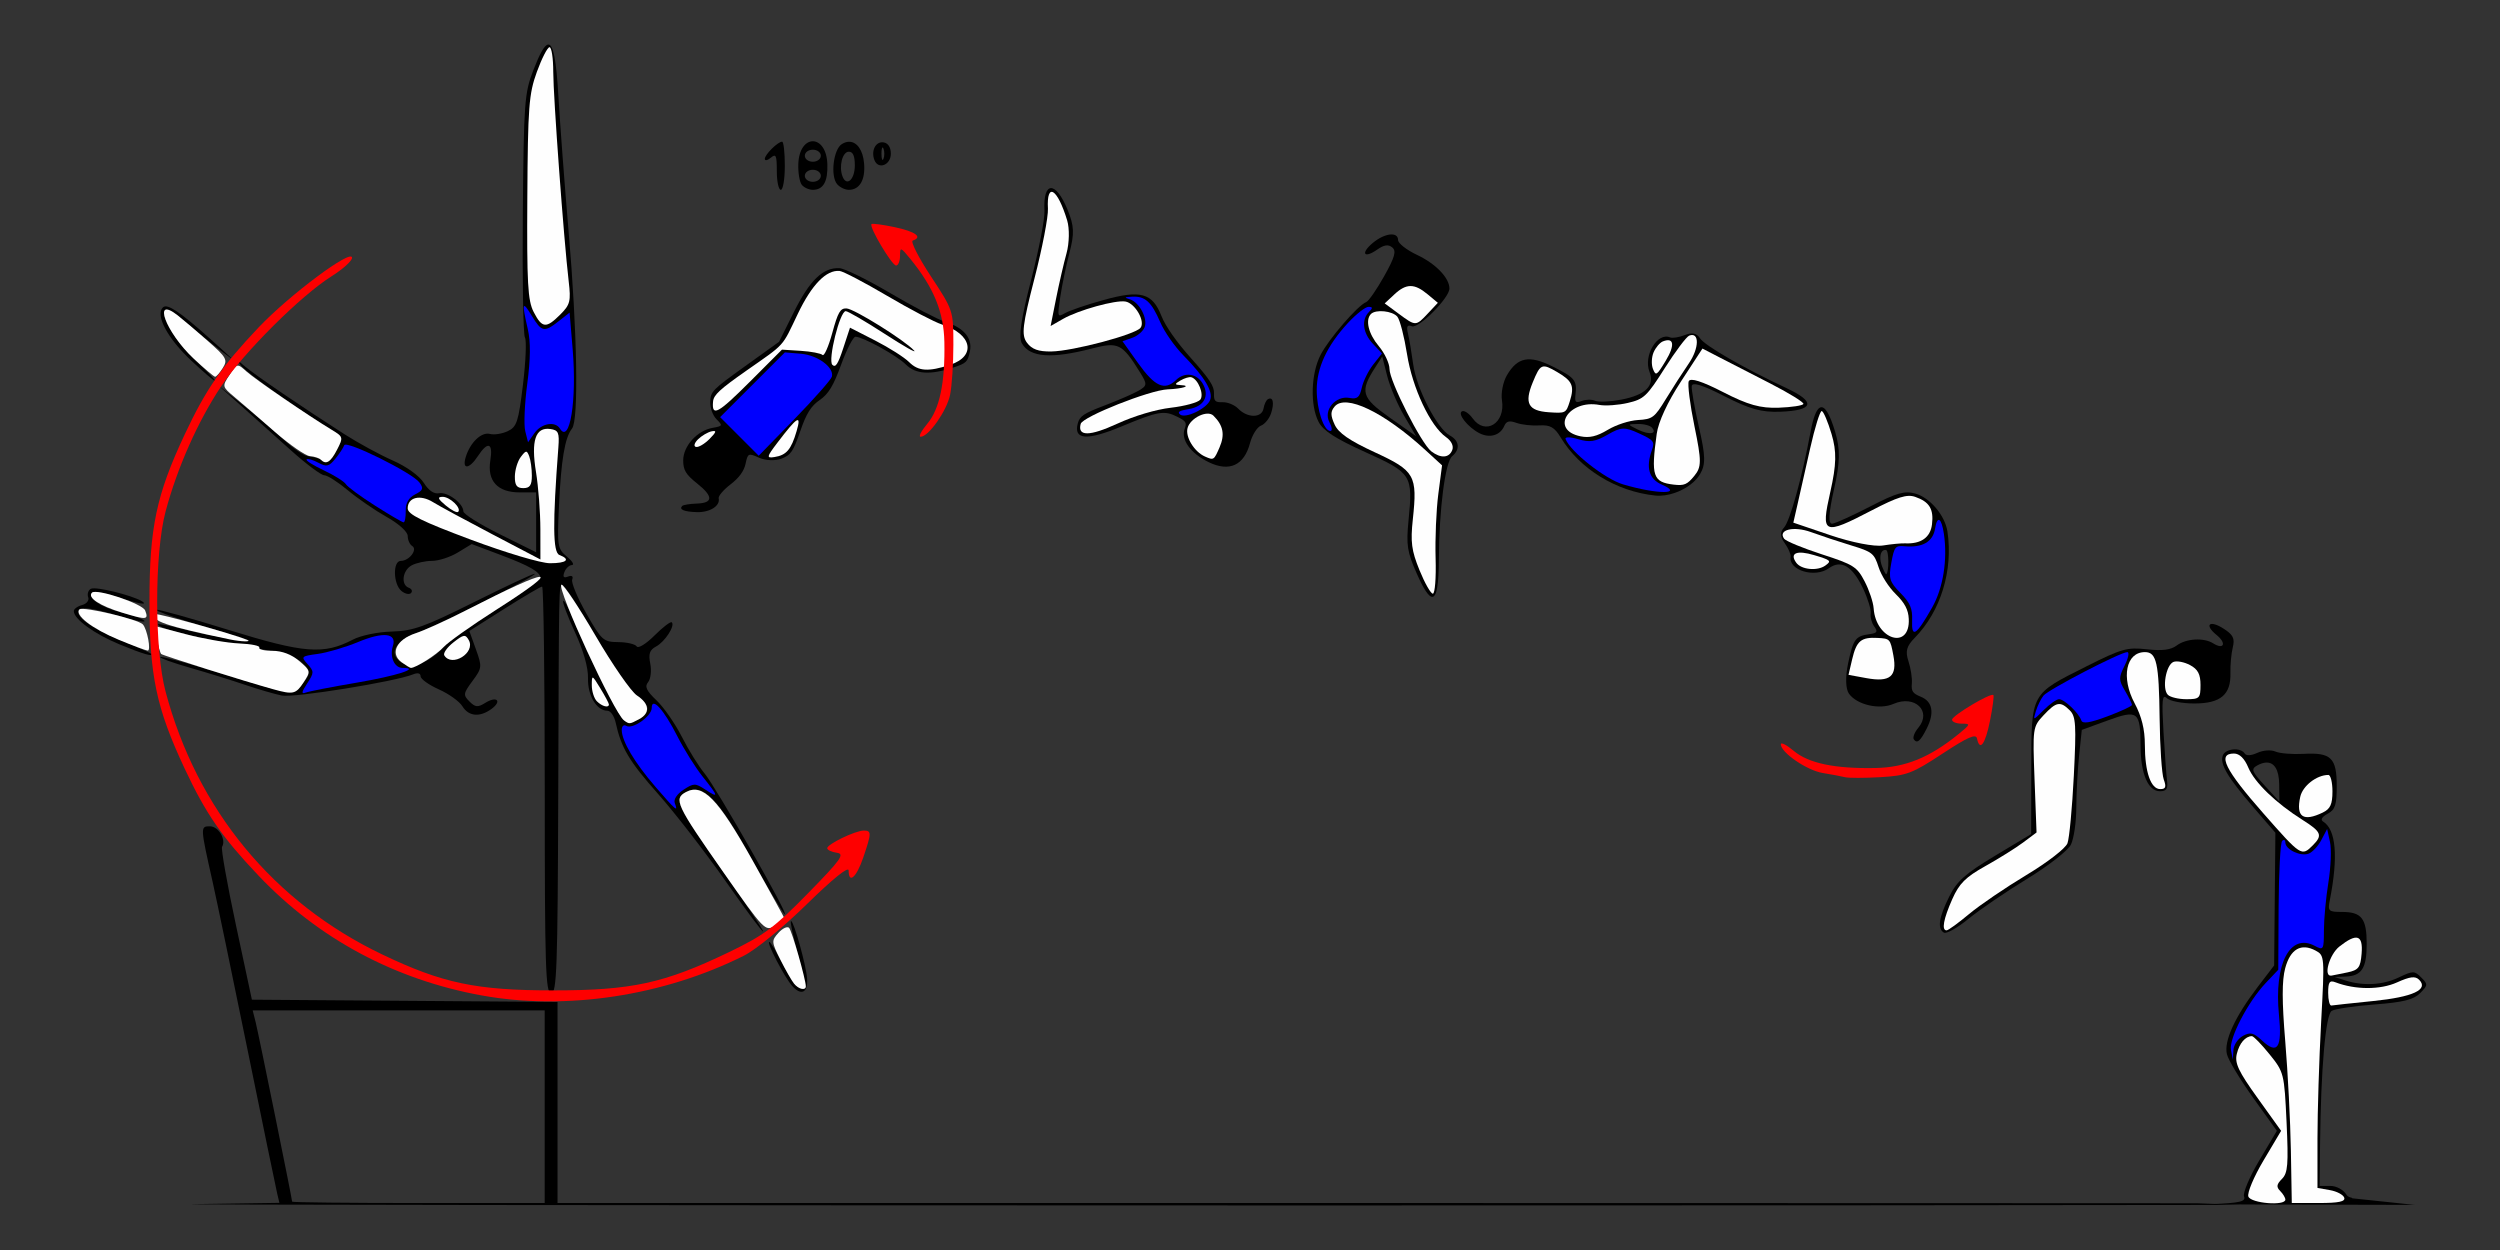 <?xml version="1.0" encoding="UTF-8" standalone="no"?>
<!-- Created with Inkscape (http://www.inkscape.org/) -->

<svg
   xmlns:dc="http://purl.org/dc/elements/1.1/"
   xmlns:cc="http://creativecommons.org/ns#"
   xmlns:rdf="http://www.w3.org/1999/02/22-rdf-syntax-ns#"
   xmlns:svg="http://www.w3.org/2000/svg"
   xmlns="http://www.w3.org/2000/svg"
   xmlns:sodipodi="http://sodipodi.sourceforge.net/DTD/sodipodi-0.dtd"
   xmlns:inkscape="http://www.inkscape.org/namespaces/inkscape"
   version="1.1"
   width="584"
   height="292"
   id="svg2"
   inkscape:version="0.91 r13725"
   sodipodi:docname="ub840703.svg">
  <rect width="100%" height="100%" fill="#333333" stroke="none"/>
  <sodipodi:namedview
     pagecolor="#d2e5d2"
     bordercolor="#666666"
     borderopacity="1"
     objecttolerance="10"
     gridtolerance="10"
     guidetolerance="10"
     inkscape:pageopacity="0"
     inkscape:pageshadow="2"
     inkscape:window-width="1508"
     inkscape:window-height="880"
     id="namedview11"
     showgrid="false"
     inkscape:zoom="1.4771751"
     inkscape:cx="274.49037"
     inkscape:cy="172.66655"
     inkscape:window-x="0"
     inkscape:window-y="0"
     inkscape:window-maximized="0"
     inkscape:current-layer="svg2" />
  <defs
     id="defs6" />
  <g
     id="g4433"
     transform="translate(-2.5999034e-6,-2.3971874e-6)">
    <path
       inkscape:connector-curvature="0"
       id="path9572"
       d="m 225.155,77.553 c -1.006,-0.981 -2.501,-1.797 -4.462,-2.418 -1.699,-0.538 -7.438,-3.542 -12.753,-6.676 -5.315,-3.134 -10.64,-5.749 -11.836,-5.812 -3.834,-0.199 -6.933,2.784 -10.662,10.264 l -3.454,6.929 -7.977,5.734 c -7.632,5.486 -7.982,5.843 -8.105,8.246 -0.071,1.382 0.585,3.226 1.458,4.099 1.508,1.508 1.463,1.608 -0.914,2.03 -3.594,0.639 -6.848,4.244 -6.853,7.593 -0.004,2.269 0.611,3.293 3.232,5.381 3.846,3.065 3.807,4.586 -0.124,4.715 -1.582,0.052 -3.083,0.298 -3.333,0.548 -0.831,0.831 0.419,1.36 3.424,1.449 3.027,0.09 5.497,-1.474 5.086,-3.222 -0.125,-0.533 1.118,-1.997 2.762,-3.254 2.001,-1.529 3.167,-3.133 3.527,-4.848 0.513,-2.446 0.658,-2.509 3.164,-1.38 1.444,0.651 3.772,0.752 5.175,0.225 2.211,-0.83 2.8,-1.682 4.425,-6.416 1.419,-4.133 2.524,-5.906 4.544,-7.289 2.054,-1.407 3.213,-3.325 5.037,-8.338 1.303,-3.581 2.807,-6.489 3.344,-6.459 1.861,0.102 9.665,4.414 11.734,6.483 2.288,2.288 5.68,2.507 11.098,0.721 3.042,-1.003 3.363,-1.314 3.874,-3.75 0.369,-1.758 -0.117,-3.294 -1.41,-4.556 z"
       style="fill:#000000" />
    <path
       style="fill:#fefefe"
       d="m 163.051,102.633 c 0.848,-0.836 2.277,-1.68 3.176,-1.874 1.244,-0.269 1.132,0.154 -0.47,1.772 -1.158,1.168 -2.587,2.012 -3.176,1.874 -0.597,-0.14 -0.389,-0.924 0.47,-1.772 z"
       id="path8401"
       inkscape:connector-curvature="0" />
    <path
       style="fill:#fefefe"
       d="m 166.572,93.771 c 0.143,-1.508 1.593,-2.848 7.752,-7.163 9.285,-6.504 8.242,-5.352 12.053,-13.317 3.26,-6.813 6.647,-10.286 9.75,-9.998 0.814,0.075 5.83,2.7 11.146,5.832 5.316,3.132 11.057,6.135 12.756,6.673 7.06,2.237 8.115,7.386 1.93,9.42 -5.095,1.676 -7.441,1.52 -9.598,-0.637 -1.099,-1.099 -4.654,-3.357 -7.9,-5.018 l -5.902,-3.019 -1.583,4.815 c -1.228,3.735 -1.797,4.601 -2.537,3.862 -1.095,-1.095 1.749,-12.524 3.12,-12.537 0.499,-0.005 4.581,2.371 9.07,5.28 4.49,2.909 7.6,4.676 6.911,3.928 -2.232,-2.424 -14.005,-9.762 -15.794,-9.844 -1.458,-0.066 -1.994,0.858 -3.33,5.74 -0.876,3.2 -1.901,5.51 -2.278,5.133 -0.377,-0.377 -2.663,-0.812 -5.08,-0.965 l -4.393,-0.279 -7.555,7.555 c -7.439,7.439 -8.886,8.208 -8.539,4.54 z"
       id="path8395"
       inkscape:connector-curvature="0" />
    <path
       style="fill:#fefefe"
       d="m 181.544,103.491 c 4.733,-6.231 5.738,-6.843 4.539,-2.763 -1.264,4.303 -2.376,5.601 -5.172,6.039 -1.899,0.298 -1.837,-0.025 0.633,-3.276 z"
       id="path8393"
       inkscape:connector-curvature="0" />
    <path
       style="fill:#0000fe"
       d="m 175.782,89.882 7.565,-7.565 3.749,0.317 c 3.901,0.33 7.757,3.169 7.243,5.332 -0.161,0.676 -4.074,5.115 -8.697,9.864 l -8.405,8.635 -4.51,-4.51 -4.51,-4.51 7.565,-7.565 z"
       id="path8617"
       inkscape:connector-curvature="0" />
    <path
       inkscape:connector-curvature="0"
       id="path8949"
       d="m 431,181.556 c -0.825,-0.209 -3.174,-0.653 -5.221,-0.986 -3.686,-0.601 -9.779,-4.778 -9.779,-6.705 0,-0.55 1.352,0.138 3.005,1.528 3.466,2.916 9.622,4.206 19.151,4.012 6.967,-0.142 12.648,-2.465 19.345,-7.913 2.839,-2.31 2.879,-2.441 0.75,-2.445 -1.238,-0.003 -2.25,-0.416 -2.25,-0.919 0,-0.961 9.051,-6.368 9.652,-5.767 0.191,0.191 -0.164,2.898 -0.79,6.015 -1.107,5.514 -2.383,7.247 -3.039,4.129 -0.246,-1.171 -2.171,-0.323 -8.075,3.558 -7.044,4.631 -8.367,5.131 -14.5,5.484 -3.712,0.214 -7.424,0.217 -8.249,0.008 z"
       style="fill:#fe0000" />
    <path
       inkscape:connector-curvature="0"
       id="path9341"
       d="m 521.99,175.048 c 0.169,-0.004 0.337,0.002 0.502,0.018 0.791,0.074 1.505,0.373 1.846,0.924 0.374,0.606 1.486,0.555 2.996,-0.133 1.352,-0.616 3.191,-0.743 4.213,-0.293 0.998,0.44 3.967,0.681 6.598,0.537 6.397,-0.351 7.717,0.934 7.717,7.514 0,4.432 -0.364,5.537 -2.135,6.484 -1.301,0.696 -1.716,1.401 -1.062,1.805 3.043,1.881 3.585,8.191 1.58,18.373 -0.505,2.564 -0.313,2.75 2.838,2.75 4.608,0 5.779,1.521 5.779,7.5 0,5.667 -1.162,7.452 -4.949,7.6 l -2.551,0.1 2.5,0.801 c 4.187,1.341 8.75,1.086 12.486,-0.695 3.341,-1.593 3.655,-1.593 5.252,0.004 1.598,1.598 1.581,1.815 -0.273,3.67 -1.522,1.522 -3.945,2.124 -10.637,2.639 -4.767,0.366 -9.266,1.035 -9.998,1.486 -1.428,0.881 -2.533,13.507 -2.725,31.146 l -0.105,9.75 2.492,0 c 1.409,0 3.034,0.869 3.74,2 0.193,0.309 0.384,0.57 1.334,0.791 0.009,0.033 0.022,0.066 0.07,0.104 l 14.598,1.541 c -28.879,-0.051 -49.226,-0.11 -47.531,-0.18 6.714,-0.275 8.101,-0.602 7.641,-1.803 -0.31,-0.807 1.288,-4.583 3.551,-8.393 l 4.115,-6.926 -5.516,-7.688 c -3.034,-4.228 -5.799,-8.815 -6.145,-10.191 -0.762,-3.037 1.85,-8.752 7.205,-15.756 l 3.822,-5 0.146,-15.5 0.145,-15.5 -5.18,-6 c -6.023,-6.977 -7.855,-10.098 -7.096,-12.078 0.337,-0.878 1.554,-1.373 2.736,-1.4 z m 7.387,3.086 c -0.628,0.026 -1.342,0.256 -2.131,0.697 -1.45,0.811 -1.229,1.395 1.781,4.68 l 3.439,3.754 -0.053,-4.129 c -0.043,-3.332 -1.153,-5.081 -3.037,-5.002 z"
       style="fill:#000000" />
    <path
       style="fill:#fefefe"
       d="m 547.612,279.776 c -0.229,-0.688 -1.729,-1.48 -3.333,-1.762 l -2.917,-0.512 0,-11.488 c 0,-6.319 0.383,-18.536 0.851,-27.149 0.837,-15.401 0.816,-15.68 -1.288,-16.805 -3.393,-1.816 -5.896,-0.369 -7.1,4.104 -0.777,2.886 -0.773,7.724 0.017,17.19 0.604,7.245 1.193,18.685 1.309,25.421 l 0.211,12.248 6.333,0.002 c 4.622,10e-4 6.221,-0.336 5.918,-1.248 z"
       id="path8537"
       inkscape:connector-curvature="0" />
    <path
       style="fill:#fefefe"
       d="m 533.861,280.226 c 0,-0.44 -0.543,-1.343 -1.207,-2.007 -0.943,-0.943 -0.853,-1.562 0.412,-2.826 1.374,-1.374 1.536,-3.377 1.075,-13.243 -0.534,-11.409 -0.607,-11.703 -3.979,-15.874 -1.889,-2.337 -3.742,-4.243 -4.118,-4.235 -1.546,0.035 -2.913,1.639 -3.524,4.137 -0.529,2.165 0.362,4.061 4.851,10.317 l 5.499,7.665 -4.114,6.926 c -2.269,3.82 -3.855,7.601 -3.536,8.433 0.608,1.584 8.641,2.241 8.641,0.707 z"
       id="path8535"
       inkscape:connector-curvature="0" />
    <path
       style="fill:#fefefe"
       d="m 554.361,233.842 c 9.329,-0.948 13.046,-2.67 10.74,-4.976 -0.899,-0.899 -2.114,-0.75 -5.18,0.632 -3.888,1.753 -9.736,1.74 -14.356,-0.033 -1.381,-0.53 -1.705,-0.064 -1.705,2.453 0,1.709 0.338,3.046 0.75,2.972 0.412,-0.074 4.8,-0.546 9.75,-1.049 z"
       id="path8533"
       inkscape:connector-curvature="0" />
    <path
       style="fill:#fefefe"
       d="m 548.361,227.153 c 2.606,-0.553 3.041,-1.128 3.31,-4.382 0.364,-4.394 -1.111,-4.87 -5.176,-1.673 -2.383,1.874 -3.834,7.117 -1.885,6.809 0.412,-0.065 2.1,-0.405 3.75,-0.754 z"
       id="path8529"
       inkscape:connector-curvature="0" />
    <path
       style="fill:#fefefe"
       d="m 540.289,197.455 c 2.315,-2.315 1.983,-3.143 -2.356,-5.883 -6.301,-3.978 -11.267,-8.766 -12.735,-12.28 -0.892,-2.134 -2.053,-3.266 -3.351,-3.266 -3.971,0 -2.123,3.753 6.895,14 8.827,10.031 8.899,10.076 11.547,7.429 z"
       id="path8523"
       inkscape:connector-curvature="0" />
    <path
       style="fill:#fefefe"
       d="m 542.611,189.806 c 1.755,-0.847 2.25,-1.931 2.25,-4.932 0,-2.116 -0.429,-3.847 -0.953,-3.847 -2.728,0 -6.01,2.554 -6.572,5.114 -1.032,4.699 0.674,5.884 5.275,3.666 z"
       id="path8521"
       inkscape:connector-curvature="0" />
    <path
       style="fill:#0000fe"
       d="m 521.725,245.311 c 0.075,-1.218 1.079,-2.719 2.231,-3.336 1.727,-0.924 2.503,-0.737 4.426,1.07 3.649,3.428 4.761,1.764 3.985,-5.963 -1.198,-11.925 2.587,-19.217 8.368,-16.123 2.031,1.087 2.127,0.922 2.134,-3.647 0.004,-2.632 0.475,-7.666 1.046,-11.187 0.571,-3.521 0.738,-7.77 0.371,-9.442 l -0.668,-3.04 -1.348,2.573 c -0.742,1.415 -2.069,2.85 -2.951,3.188 -1.892,0.726 -5.458,-0.96 -5.458,-2.58 0,-0.622 -0.338,-0.794 -0.75,-0.381 -0.412,0.412 -0.785,7.35 -0.828,15.417 l -0.078,14.667 -2.929,3.096 c -4.176,4.414 -8.631,13.009 -8.119,15.665 l 0.432,2.239 0.136,-2.215 z"
       id="path8651"
       inkscape:connector-curvature="0" />
    <path
       id="path9296"
       d="m 521.771,149.9 c -5.1e-4,0.393 -0.072,0.836 -0.199,1.354 -0.349,1.419 -0.593,4.1 -0.543,5.957 0.136,5.073 -2.296,7.123 -8.445,7.123 -2.83,0 -5.725,-0.562 -6.434,-1.25 -1.05,-1.018 -1.192,0.417 -0.766,7.75 0.288,4.95 0.664,10.125 0.838,11.5 0.243,1.928 -0.135,2.5 -1.654,2.5 -2.758,0 -4.494,-4.025 -4.529,-10.5 -0.045,-8.187 -0.6,-8.618 -7.738,-6.016 l -5.994,2.186 -0.635,6.062 c -0.348,3.334 -0.64,8.807 -0.648,12.164 -0.008,3.357 -0.582,7.229 -1.275,8.604 -0.696,1.381 -5.294,4.962 -10.273,8 -4.958,3.025 -11.114,7.226 -13.682,9.336 -2.567,2.109 -5.137,3.546 -5.711,3.191 -1.559,-0.964 -1.175,-3.526 1.266,-8.434 1.795,-3.609 3.722,-5.326 10.66,-9.5 l 8.469,-5.094 0.031,-15.141 c 0.038,-18.034 -0.303,-17.404 12.986,-24.084 8.09,-4.067 9.444,-4.448 14,-3.934 3.591,0.405 5.604,0.15 6.986,-0.887 2.187,-1.64 6.33,-1.886 8.512,-0.506 2.518,1.593 3.195,-0.009 0.818,-1.936 -3.048,-2.471 -1.642,-3.631 1.727,-1.424 1.608,1.054 2.236,1.797 2.234,2.977 z"
       style="fill:#000000"
       inkscape:connector-curvature="0" />
    <path
       style="fill:#fefefe"
       d="m 454.724,217.334 c 0.377,0 2.74,-1.715 5.25,-3.812 2.51,-2.096 8.531,-6.194 13.38,-9.107 4.933,-2.963 9.165,-6.239 9.61,-7.438 0.437,-1.179 1.104,-8.277 1.483,-15.773 0.598,-11.835 0.476,-13.843 -0.931,-15.25 -2.226,-2.226 -3.169,-2.052 -6.14,1.13 -2.53,2.71 -2.561,2.93 -2.103,15.064 l 0.464,12.314 -3.099,2.321 c -1.704,1.277 -5.684,3.764 -8.843,5.528 -4.635,2.587 -6.131,4.082 -7.75,7.741 -2.056,4.649 -2.534,7.281 -1.32,7.281 z"
       id="path8527"
       inkscape:connector-curvature="0" />
    <path
       style="fill:#fefefe"
       d="m 498.653,164.295 c 1.64,3.068 2.386,6.094 2.386,9.685 0,6.35 1.389,10.353 3.592,10.353 1.279,0 1.46,-0.497 0.82,-2.25 -0.452,-1.238 -0.886,-7.65 -0.964,-14.25 -0.154,-12.989 -0.71,-15.5 -3.432,-15.5 -4.434,0 -5.625,5.933 -2.401,11.962 z"
       id="path8519"
       inkscape:connector-curvature="0" />
    <path
       style="fill:#fefefe"
       d="m 506.415,162.31 c 0.563,0.563 2.508,1.023 4.323,1.023 3.073,0 3.3,-0.229 3.3,-3.331 0,-2.505 -0.603,-3.654 -2.433,-4.633 -1.338,-0.716 -3.082,-1.053 -3.875,-0.748 -1.767,0.678 -2.726,6.279 -1.316,7.689 z"
       id="path8515"
       inkscape:connector-curvature="0" />
    <path
       style="fill:#0000fe"
       d="m 477.415,165.866 c 1.393,-1.393 3.003,-2.532 3.578,-2.532 1.231,0 4.622,3.229 5.194,4.946 0.287,0.862 1.996,0.598 6.125,-0.947 3.15,-1.178 5.726,-2.378 5.726,-2.666 0,-0.288 -0.737,-1.772 -1.638,-3.297 -1.494,-2.529 -1.501,-3.049 -0.077,-5.904 0.859,-1.722 1.137,-3.131 0.618,-3.131 -1.598,0 -18.446,8.741 -19.585,10.162 -0.59,0.736 -1.388,2.365 -1.773,3.62 -0.691,2.252 -0.667,2.249 1.832,-0.25 z"
       id="path8649"
       inkscape:connector-curvature="0" />
    <path
       id="path9304"
       d="m 425.143,95.208 c 1.056,-0.521 2.253,1.347 3.529,5.606 1.244,4.153 1.189,7.108 -0.253,13.518 -1.274,5.664 -1.391,8.139 -0.377,7.995 0.808,-0.115 4.816,-1.937 8.907,-4.051 6.116,-3.16 7.983,-3.688 10.508,-2.971 3.408,0.968 6.901,5.115 7.465,8.86 1.369,9.095 -1.578,18.665 -7.654,24.846 -1.91,1.943 -2.22,3.111 -1.449,5.462 0.539,1.645 0.894,3.973 0.788,5.174 -0.161,1.822 0.187,2.337 2.102,3.113 2.74,1.11 3.225,3.76 1.36,7.446 -1.482,2.931 -2.234,3.566 -2.991,2.522 -0.317,-0.437 0.148,-1.657 1.032,-2.712 3.242,-3.87 -0.799,-7.768 -5.794,-5.588 -3.278,1.43 -8.499,0.239 -10.392,-2.371 -0.796,-1.097 -0.878,-3.918 -0.205,-7.098 1.206,-5.7 1.699,-6.371 5.011,-6.826 1.782,-0.244 1.978,-0.566 1.095,-1.784 -0.593,-0.817 -0.966,-2.185 -0.83,-3.039 0.136,-0.855 -0.671,-3.489 -1.793,-5.854 -2.47,-5.208 -5.112,-6.787 -7.931,-4.743 -3.278,2.378 -9.481,0.547 -8.984,-2.652 0.09,-0.579 -0.534,-2.013 -1.386,-3.188 -1.082,-1.491 -1.13,-2.587 -0.161,-3.628 1.388,-1.49 4.199,-11.637 6.23,-22.484 0.618,-3.297 1.353,-5.149 2.174,-5.554 z m 14.635,33.491 c -0.635,0.557 -0.736,2.045 -0.111,3.649 0.416,1.068 0.849,1.874 0.961,1.793 0.677,-0.491 0.638,-5.55 -0.044,-5.658 -0.323,-0.051 -0.595,0.03 -0.806,0.216 z"
       style="fill:#000000"
       inkscape:connector-curvature="0" />
    <path
       style="fill:#fefefe"
       d="m 442.297,153.139 c -0.728,-3.9 -0.788,-3.967 -3.686,-4.121 -3.878,-0.206 -4.934,0.685 -5.953,5.018 l -0.848,3.609 4.184,0.766 c 5.541,1.014 7.215,-0.386 6.303,-5.272 z"
       id="path8507"
       inkscape:connector-curvature="0" />
    <path
       style="fill:#fefefe"
       d="m 445.888,144.575 c -0.102,-2.142 -0.933,-3.724 -3.045,-5.796 -1.65,-1.619 -3.381,-4.342 -4.007,-6.304 -1.021,-3.2 -1.488,-3.572 -6.336,-5.045 -2.878,-0.875 -7.124,-2.281 -9.435,-3.125 -4.063,-1.484 -7.823,-0.565 -6.296,1.539 0.411,0.566 4.375,2.204 8.809,3.641 7.421,2.404 8.216,2.906 9.994,6.313 1.062,2.036 2.013,4.874 2.113,6.306 0.516,7.386 8.553,9.808 8.203,2.472 z"
       id="path8499"
       inkscape:connector-curvature="0" />
    <path
       style="fill:#fefefe"
       d="m 451.313,122.504 c 0.44,-3.58 -0.606,-5.293 -3.936,-6.441 -1.909,-0.658 -4.119,0.03 -10.114,3.15 -11.362,5.914 -11.951,5.655 -9.709,-4.285 1.45,-6.427 1.516,-9.433 0.298,-13.528 -0.861,-2.896 -1.892,-5.317 -2.292,-5.38 -0.399,-0.064 -1.619,3.867 -2.712,8.735 -1.092,4.868 -2.423,10.76 -2.956,13.093 l -0.97,4.243 8.702,2.953 c 4.983,1.691 10.217,2.708 12.246,2.38 1.95,-0.315 4.271,-0.539 5.159,-0.497 3.718,0.176 5.907,-1.365 6.283,-4.424 z"
       id="path8485"
       inkscape:connector-curvature="0" />
    <path
       style="fill:#fefefe"
       d="m 423.803,129.682 c -4.083,-1.225 -5.834,-0.482 -4.194,1.78 1.179,1.625 4.951,1.983 6.796,0.645 1.491,-1.082 1.311,-1.25 -2.602,-2.424 z"
       id="path8473"
       inkscape:connector-curvature="0" />
    <path
       style="fill:#0000fe"
       d="m 451.348,141.915 c 2.564,-4.518 3.629,-11.154 2.753,-17.157 -0.557,-3.814 -1.563,-4.448 -2.064,-1.301 -0.495,3.113 -2.949,4.536 -7.144,4.145 -2.146,-0.2 -2.404,0.124 -3.085,3.885 -0.659,3.641 -0.419,4.434 2.127,7.026 2.291,2.332 2.843,3.624 2.735,6.398 -0.167,4.287 0.949,3.572 4.678,-2.997 z"
       id="path8641"
       inkscape:connector-curvature="0" />
    <path
       id="path9302"
       d="m 392.111,114.798 c -0.306,0.131 -0.616,0.25 -0.93,0.357 -1.505,0.517 -3.077,0.755 -4.489,0.609 -9.149,-0.947 -17.678,-6.191 -22.146,-13.618 -1.405,-2.335 -2.458,-2.927 -4.927,-2.768 -1.727,0.111 -4.138,-0.152 -5.357,-0.586 -1.699,-0.605 -2.371,-0.433 -2.879,0.737 -0.954,2.193 -3.403,2.897 -5.797,1.665 -2.747,-1.413 -5.274,-4.64 -4.02,-5.134 0.536,-0.211 1.63,0.533 2.431,1.652 2.938,4.106 7.721,1.167 6.859,-4.214 -0.267,-1.666 0.253,-4.292 1.157,-5.837 2.478,-4.238 5.208,-4.765 10.659,-2.058 5.218,2.591 5.745,3.237 5.357,6.558 -0.209,1.786 0.054,2.057 1.454,1.506 0.939,-0.37 2.356,-0.389 3.15,-0.044 0.794,0.345 3.546,0.222 6.116,-0.273 5.66,-1.091 7.849,-3.255 6.574,-6.495 -1.484,-3.768 1.839,-9.317 4.812,-8.037 0.538,0.232 2.083,-0.014 3.433,-0.546 1.714,-0.675 2.787,-0.448 3.553,0.75 1.096,1.716 10.219,6.973 20.215,11.65 6.945,3.25 6.422,5.205 -1.475,5.509 -4.332,0.167 -7.18,-0.625 -13.026,-3.622 -5.166,-2.649 -7.533,-3.381 -7.647,-2.363 -0.091,0.811 0.672,5.147 1.697,9.636 1.532,6.711 1.576,8.652 0.251,10.917 -0.978,1.672 -2.883,3.132 -5.024,4.048 z m -6.233,-13.654 c 0.09,-0.022 0.168,-0.054 0.232,-0.093 0.306,-0.189 0.29,-0.57 -0.178,-1.13 -0.43,-0.513 -1.925,-0.909 -3.325,-0.88 -2.503,0.052 -2.504,0.073 -0.082,1.273 1.466,0.726 2.721,0.988 3.354,0.831 z"
       style="fill:#000000"
       inkscape:connector-curvature="0" />
    <path
       style="fill:#fefefe"
       d="m 358.031,89.367 c -1.988,4.853 -1.036,6.609 3.759,6.936 3.958,0.269 4.038,0.228 4.911,-2.54 1.134,-3.595 0.637,-4.757 -2.925,-6.84 -3.611,-2.112 -3.934,-1.974 -5.744,2.444 z"
       id="path8487"
       inkscape:connector-curvature="0" />
    <path
       style="fill:#fefefe"
       d="m 386.287,82.29 c -0.488,1.121 -0.56,2.867 -0.161,3.88 0.675,1.714 0.883,1.581 2.997,-1.914 2.206,-3.647 1.924,-5.529 -0.675,-4.505 -0.701,0.276 -1.673,1.419 -2.161,2.54 z"
       id="path8483"
       inkscape:connector-curvature="0" />
    <path
       style="fill:#fefefe"
       d="m 388.872,86.024 c -4.182,6.586 -4.866,7.23 -8.61,8.099 -2.237,0.52 -5.222,0.731 -6.634,0.47 -7.281,-1.345 -11.633,5.831 -4.443,7.326 2.1,0.436 3.839,0.027 6.373,-1.5 1.979,-1.193 5.049,-2.189 7.106,-2.305 3.354,-0.189 3.831,-0.549 6.468,-4.874 1.566,-2.569 3.989,-6.328 5.383,-8.355 2.452,-3.564 2.502,-7.433 0.083,-6.481 -0.651,0.256 -3.227,3.685 -5.726,7.62 z"
       id="path8481"
       inkscape:connector-curvature="0" />
    <path
       style="fill:#fefefe"
       d="m 392.664,89.128 c -3.124,4.786 -5.264,9.403 -5.651,12.195 -1.374,9.907 -0.901,11.316 3.991,11.888 2.423,0.283 3.133,-0.02 4.782,-2.039 1.714,-2.097 1.718,-3.437 0.04,-11.597 -1.043,-5.074 -1.644,-9.807 -1.335,-10.518 0.374,-0.859 3.071,-0.004 8.039,2.547 5.803,2.98 8.705,3.794 12.966,3.638 3.019,-0.111 5.621,-0.504 5.782,-0.875 0.161,-0.371 -3.34,-2.534 -7.78,-4.808 -4.44,-2.274 -9.813,-5.034 -11.94,-6.134 l -3.866,-2 -5.028,7.702 z"
       id="path8475"
       inkscape:connector-curvature="0" />
    <path
       style="fill:#0000fe"
       d="m 365.713,102.565 c 1.18,2.998 9.201,9.322 13.417,10.58 7.972,2.378 14.429,2.382 8.966,0.005 -2.891,-1.257 -3.656,-3.989 -2.228,-7.953 0.73,-2.028 0.48,-2.359 -2.991,-3.958 -3.36,-1.548 -4.189,-1.514 -7.335,0.304 -2.83,1.635 -4.219,1.847 -6.879,1.05 -1.833,-0.55 -3.16,-0.562 -2.95,-0.028 z"
       id="path8639"
       inkscape:connector-curvature="0" />
    <path
       id="path9312"
       d="m 334.552,139.428 c -0.826,-0.027 -2.001,-1.843 -3.58,-5.408 -2.262,-5.108 -2.505,-6.668 -1.936,-12.469 1.038,-10.585 0.753,-11.035 -10.094,-15.936 -7.009,-3.167 -9.857,-5.008 -10.918,-7.059 -2.011,-3.889 -1.791,-11.263 0.469,-15.664 1.914,-3.727 8.693,-11.576 10.637,-12.314 0.573,-0.218 2.467,-2.945 4.209,-6.059 2.506,-4.478 2.901,-5.882 1.891,-6.721 -0.92,-0.763 -1.905,-0.62 -3.523,0.514 -3.109,2.178 -3.947,0.873 -1.01,-1.572 2.784,-2.318 5.893,-2.671 5.893,-0.668 0,0.764 1.988,2.324 4.42,3.467 4.367,2.053 7.58,5.384 7.58,7.861 0,2.189 -7.193,9.421 -8.77,8.816 -1.088,-0.418 -1.318,0.01 -0.914,1.703 0.297,1.244 0.849,4.512 1.227,7.262 0.771,5.608 5.602,14.972 8.533,16.541 2.248,1.203 2.487,3.246 0.566,4.84 -1.624,1.348 -3.055,12.424 -3.105,24.027 -0.026,5.952 -0.512,8.873 -1.574,8.838 z m -3.75,-37.527 -2.807,-4.789 c -1.544,-2.634 -3.322,-6.822 -3.953,-9.307 l -1.148,-4.518 -1.584,2.447 c -3.715,5.737 -3.321,7.129 3.336,11.824 l 6.156,4.342 z"
       style="fill:#000000"
       inkscape:connector-curvature="0" />
    <path
       style="fill:#fefefe"
       d="m 325.716,68.779 -2.251,2.097 3.257,2.403 c 4.011,2.96 3.996,2.96 6.841,-0.068 l 2.321,-2.471 -2.397,-1.996 c -3.086,-2.57 -4.984,-2.562 -7.771,0.035 z"
       id="path8467"
       inkscape:connector-curvature="0" />
    <path
       style="fill:#fefefe"
       d="m 320.256,73.349 c -1.379,1.379 -0.582,4.645 1.833,7.516 1.375,1.634 2.5,4.04 2.5,5.347 0,2.807 7.419,17.418 9.759,19.221 2.205,1.698 4.18,1.572 4.904,-0.314 0.363,-0.946 -0.215,-2.135 -1.463,-3.009 -3.666,-2.568 -7.857,-11.486 -9.106,-19.376 -0.648,-4.097 -1.665,-8.034 -2.259,-8.75 -1.136,-1.369 -5.033,-1.77 -6.169,-0.635 z"
       id="path8463"
       inkscape:connector-curvature="0" />
    <path
       style="fill:#fefefe"
       d="m 311.754,94.984 c -0.965,1.163 -0.962,2.048 0.014,4.191 0.901,1.978 3.454,3.74 9.389,6.482 9.385,4.336 9.981,5.39 8.878,15.694 -0.565,5.278 -0.307,7.245 1.555,11.831 1.228,3.025 2.635,5.501 3.126,5.501 0.491,0 0.78,-3.712 0.643,-8.25 -0.138,-4.537 0.145,-11.283 0.628,-14.99 l 0.878,-6.74 -3.887,-3.561 C 323.242,96.225 314.283,91.937 311.754,94.984 Z"
       id="path8457"
       inkscape:connector-curvature="0" />
    <path
       style="fill:#0000fe"
       d="m 314.89,75.432 c -4.898,5.296 -7.301,10.45 -7.301,15.663 0,4.629 1.653,9.587 3.196,9.587 0.481,0 0.373,-0.937 -0.24,-2.083 -1.478,-2.762 1.452,-6.263 4.72,-5.639 1.783,0.341 2.355,-0.137 2.847,-2.379 0.339,-1.543 1.539,-3.978 2.666,-5.411 l 2.05,-2.606 -2.119,-2.256 c -2.359,-2.511 -2.742,-5.604 -0.919,-7.427 0.933,-0.933 0.908,-1.2 -0.115,-1.2 -0.723,0 -2.876,1.688 -4.784,3.75 z"
       id="path8633"
       inkscape:connector-curvature="0" />
    <path
       id="path9314"
       d="m 128.032,10.409 c -0.845,0.105 -1.946,2.116 -3.416,5.912 -2.107,5.441 -2.259,7.493 -2.486,33.561 -0.133,15.271 0.088,28.298 0.492,28.951 0.404,0.653 0.199,5.594 -0.453,10.979 -1.059,8.739 -1.439,9.909 -3.557,10.908 -1.304,0.616 -3.176,0.908 -4.16,0.65 -1.995,-0.522 -4.617,1.982 -5.66,5.406 -0.918,3.014 0.819,2.862 2.857,-0.25 2.319,-3.539 3.563,-3.098 2.895,1.023 -0.778,4.796 1.679,7.477 6.852,7.477 l 3.846,0 0,6.992 0,6.994 -8.5,-4.217 c -4.675,-2.319 -8.5,-4.721 -8.5,-5.338 0,-1.855 -3.722,-4.634 -5.676,-4.236 -1.164,0.237 -2.454,-0.639 -3.564,-2.42 -1.02,-1.637 -4.016,-3.798 -7.242,-5.225 -3.026,-1.338 -8.093,-4.093 -11.26,-6.121 -10.139,-6.494 -20.683,-13.676 -23.25,-15.834 -2.426,-2.04 -2.446,-2.04 -0.773,-0.043 1.518,1.812 13.313,10.13 21.025,14.826 2.698,1.643 2.726,1.75 1.184,4.732 -1.162,2.246 -2.023,2.863 -3.262,2.34 -0.925,-0.391 -2.478,-0.794 -3.451,-0.896 -0.973,-0.103 -3.448,-1.766 -5.5,-3.697 -2.052,-1.931 -6.43,-5.661 -9.73,-8.291 l -6,-4.781 5.449,4.857 c 2.997,2.672 8.331,7.445 11.852,10.607 3.521,3.163 6.988,5.75 7.705,5.75 0.718,0 3.183,1.569 5.479,3.486 2.295,1.917 6.385,4.73 9.092,6.25 2.863,1.608 4.921,3.471 4.922,4.455 5.59e-4,0.93 0.474,1.981 1.051,2.338 1.333,0.824 -0.705,3.471 -2.672,3.471 -1.898,0 -1.785,5.417 0.146,7.02 0.838,0.696 1.851,0.915 2.25,0.486 0.399,-0.429 0.164,-0.981 -0.523,-1.227 -1.924,-0.687 -1.481,-4.085 0.684,-5.244 1.064,-0.569 3.201,-1.037 4.75,-1.039 1.549,-0.002 4.264,-0.887 6.035,-1.967 l 3.221,-1.963 6.779,2.553 c 6.883,2.591 9.281,3.99 9.281,5.418 0,0.436 -4.664,3.766 -10.365,7.4 -5.701,3.634 -11.213,7.544 -12.248,8.688 -3.129,3.458 -7.106,5.097 -9.396,3.871 -3.78,-2.023 -2.187,-5.31 3.555,-7.336 4.531,-1.598 28.403,-13.621 27.092,-13.645 -0.475,-0.008 -6.883,2.989 -14.238,6.662 -11.485,5.735 -14.185,6.699 -19.135,6.828 -3.233,0.084 -7.215,0.909 -9.068,1.877 -6.846,3.574 -11.366,3.22 -29.117,-2.281 -9.032,-2.799 -16.607,-4.907 -16.832,-4.682 -0.225,0.225 3.565,1.597 8.422,3.049 11.381,3.402 11.278,3.36 8.264,3.453 -1.412,0.043 -5.851,-0.784 -9.865,-1.838 -4.014,-1.054 -6.908,-1.571 -6.432,-1.148 1.306,1.16 8.646,2.936 20.676,5.004 6.743,1.159 11.54,2.52 12.75,3.615 2.382,2.155 2.398,2.658 0.182,5.395 -2.031,2.508 -2.134,2.491 -21.193,-3.363 -6.298,-1.935 -11.629,-3.34 -11.846,-3.123 -0.217,0.217 2.911,1.344 6.951,2.504 4.04,1.16 9.821,2.954 12.846,3.984 3.025,1.03 6.88,2.155 8.566,2.5 2.824,0.577 26.534,-3.245 30.684,-4.947 1.075,-0.441 1.75,-0.269 1.75,0.445 0,0.64 1.912,2.014 4.25,3.055 2.337,1.041 4.816,2.817 5.508,3.945 1.469,2.394 4.061,2.635 6.799,0.633 2.536,-1.854 1.261,-3.109 -1.443,-1.42 -1.757,1.097 -2.334,1.045 -3.705,-0.326 -1.499,-1.499 -1.446,-1.867 0.707,-4.779 2.246,-3.038 2.276,-3.313 0.799,-7.42 l -1.533,-4.266 8.195,-5.186 c 4.507,-2.852 8.471,-5.186 8.809,-5.186 0.338,0 0.615,21.375 0.615,47.5 0,41.556 0.188,47.5 1.5,47.5 1.31,0 1.519,-5.873 1.652,-46.25 0.165,-50.251 0.131,-48.366 0.918,-49.152 0.299,-0.299 3.797,5.027 7.773,11.838 3.977,6.81 8.339,13.109 9.693,13.996 1.355,0.888 2.463,2.264 2.463,3.057 0,1.761 -3.362,3.698 -5.178,2.984 -1.261,-0.496 -8.735,-15.166 -12.361,-24.264 -0.941,-2.36 -1.906,-4.096 -2.145,-3.857 -0.239,0.239 0.991,3.519 2.732,7.291 2,4.332 3.126,8.302 3.059,10.779 -0.109,4.02 2.018,7.578 4.529,7.578 0.729,0 1.596,1.238 1.926,2.75 1.301,5.959 3.147,9.058 9.971,16.75 3.904,4.4 11.005,13.58 15.781,20.4 4.777,6.82 8.686,12.053 8.686,11.631 0,-0.422 -4.237,-6.761 -9.414,-14.088 -10.826,-15.321 -11.545,-16.86 -8.615,-18.428 3.991,-2.136 7.492,1.378 15.16,15.221 3.892,7.025 7.464,13.012 7.938,13.305 1.34,0.828 -16.041,-29.68 -18.766,-32.939 -1.333,-1.594 -3.705,-5.419 -5.27,-8.5 -1.565,-3.081 -4.228,-6.916 -5.92,-8.521 -2.361,-2.24 -2.82,-3.229 -1.971,-4.252 0.608,-0.733 0.839,-2.673 0.512,-4.311 -0.462,-2.31 -0.159,-3.213 1.352,-4.021 2.059,-1.102 4.489,-4.835 3.676,-5.648 -0.265,-0.265 -2.08,1.117 -4.033,3.07 -1.953,1.953 -3.824,3.108 -4.158,2.566 -0.335,-0.541 -2.269,-0.997 -4.299,-1.014 -3.497,-0.028 -3.89,-0.379 -7.475,-6.691 -2.081,-3.664 -3.566,-7.228 -3.301,-7.92 0.299,-0.78 -0.073,-1.045 -0.979,-0.697 -1.029,0.395 -1.277,0.084 -0.842,-1.051 0.34,-0.886 1.133,-1.626 1.762,-1.645 0.629,-0.018 0.101,-0.903 -1.174,-1.965 -2.199,-1.833 -2.295,-2.431 -1.863,-11.717 0.506,-10.898 1.377,-16.091 3.055,-18.197 1.585,-1.99 1.23,-22.481 -0.799,-46.088 -0.922,-10.725 -1.992,-24.9 -2.377,-31.5 -0.487,-8.356 -1.174,-12.271 -2.408,-12.117 z"
       style="fill:#000000"
       inkscape:connector-curvature="0" />
    <path
       id="path9306"
       d="m 38.573,71.577 c -0.214,0.021 -0.384,0.101 -0.52,0.236 -1.816,1.816 1.064,7.215 6.641,12.445 2.775,2.603 5.272,4.731 5.547,4.73 0.275,-10e-4 -1.768,-2.149 -4.541,-4.773 -4.812,-4.553 -8.419,-10.563 -7.119,-11.863 0.335,-0.335 2.68,1.143 5.211,3.283 2.53,2.14 6.029,4.961 7.775,6.27 l 3.174,2.379 -3.154,-2.879 C 43.669,74.178 40.072,71.427 38.573,71.577 Z"
       style="fill:#000000"
       inkscape:connector-curvature="0" />
    <path
       id="path9298"
       d="m 22.032,137.438 c -0.402,-0.007 -0.696,0.029 -0.846,0.121 -0.595,0.368 -0.856,1.254 -0.582,1.969 0.276,0.718 -0.366,1.528 -1.432,1.807 -1.062,0.278 -1.932,0.918 -1.932,1.424 0,1.837 4.738,5.301 10.553,7.715 5.501,2.283 8.374,3.123 7.363,2.152 -0.229,-0.22 -3.305,-1.569 -6.836,-2.998 -6.303,-2.552 -10.08,-5.083 -10.08,-6.756 0,-1.319 2.959,-0.995 9.752,1.07 3.439,1.046 6.029,1.539 5.754,1.094 -0.275,-0.445 -2.729,-1.344 -5.453,-1.998 -4.78,-1.147 -8.003,-3.393 -6.715,-4.682 0.342,-0.342 3.304,0.257 6.582,1.332 3.278,1.075 5.739,1.595 5.469,1.158 -0.682,-1.103 -8.782,-3.357 -11.598,-3.408 z"
       style="fill:#000000"
       inkscape:connector-curvature="0" />
    <path
       inkscape:connector-curvature="0"
       id="path9337"
       d="m 49.059,193.026 c -2.297,0 -2.295,0.042 0.615,13 0.926,4.125 4.577,21.675 8.111,39 3.534,17.325 6.662,32.503 6.953,33.729 l 0.529,2.229 -19.764,0.295 c -10.87,0.161 105.561,0.303 258.736,0.316 93.318,0.008 170.77,-0.045 219.283,-0.127 l -10.312,-0.389 c -26.386,0 -76.183,-0.053 -177.211,-0.053 l -205.76,0 0,-23.488 0,-23.486 -35.699,-0.264 -35.699,-0.262 -3.732,-17.455 c -2.053,-9.6 -3.51,-17.818 -3.236,-18.26 1.021,-1.652 -0.822,-4.785 -2.814,-4.785 z m 9.965,43 34.107,0 34.109,0 0,22.5 0,22.5 -29.5,0 c -16.225,0 -29.5,-0.144 -29.5,-0.32 0,-0.639 -7.849,-39.252 -8.523,-41.93 l -0.693,-2.75 z"
       style="fill:#000000" />
    <path
       id="path9179"
       d="m 184.813,215.161 c -0.021,-0.005 -0.04,-7.8e-4 -0.057,0.016 -0.201,0.201 0.538,3.663 1.643,7.691 1.105,4.029 1.776,7.558 1.492,7.842 -1.009,1.009 -2.721,-0.89 -5.186,-5.754 -1.374,-2.711 -2.725,-4.93 -3.002,-4.93 -0.744,0 3.517,8.211 5.33,10.273 2.106,2.395 3.75,1.602 3.51,-1.693 -0.227,-3.114 -3.075,-13.289 -3.73,-13.445 z"
       style="fill:#000000"
       inkscape:connector-curvature="0" />
    <path
       style="fill:#fefefe"
       d="m 185.484,229.776 c -0.551,-0.688 -1.987,-3.205 -3.191,-5.595 -2.089,-4.145 -2.11,-4.434 -0.445,-6.274 0.96,-1.061 2.081,-1.58 2.491,-1.155 0.653,0.678 3.901,12.056 3.901,13.668 0,1.056 -1.716,0.654 -2.757,-0.644 z"
       id="path8531"
       inkscape:connector-curvature="0" />
    <path
       style="fill:#fefefe"
       d="m 169.063,203.879 c -11.137,-15.904 -11.777,-17.272 -8.817,-18.856 3.924,-2.1 7.462,1.533 15.547,15.965 4.096,7.311 7.447,13.408 7.447,13.55 0,0.142 -1.012,0.911 -2.25,1.709 -2.193,1.414 -2.497,1.098 -11.927,-12.368 z"
       id="path8525"
       inkscape:connector-curvature="0" />
    <path
       style="fill:#fefefe"
       d="m 145.74,168.26 c -2.304,-1.694 -15.783,-30.941 -14.598,-31.674 0.407,-0.252 3.987,5.104 7.956,11.9 3.969,6.797 8.324,13.084 9.679,13.972 2.957,1.938 3.166,4.121 0.529,5.532 -2.276,1.218 -2.276,1.218 -3.566,0.269 z"
       id="path8513"
       inkscape:connector-curvature="0" />
    <path
       style="fill:#fefefe"
       d="m 139.44,163.826 c -0.66,-0.66 -1.198,-2.348 -1.196,-3.75 0.004,-2.492 0.049,-2.476 2,0.724 1.098,1.801 1.996,3.488 1.996,3.75 0,0.892 -1.597,0.479 -2.8,-0.724 z"
       id="path8511"
       inkscape:connector-curvature="0" />
    <path
       style="fill:#fefefe"
       d="m 63.74,160.984 c -6.861,-1.916 -25.736,-7.86 -26.093,-8.217 -0.212,-0.212 -0.664,-1.777 -1.004,-3.477 l -0.618,-3.091 7.358,1.945 c 4.047,1.07 9.672,2.044 12.501,2.164 2.829,0.12 4.94,0.556 4.691,0.969 -0.249,0.412 1.124,0.75 3.051,0.75 2.244,0 4.494,0.852 6.259,2.37 2.696,2.319 2.718,2.427 1.033,5 -1.824,2.784 -2.419,2.916 -7.177,1.587 z"
       id="path8509"
       inkscape:connector-curvature="0" />
    <path
       style="fill:#fefefe"
       d="m 93.809,154.7 c -2.763,-2.02 -1.185,-5.319 3.229,-6.751 2.036,-0.66 7.302,-3.048 11.702,-5.306 20.351,-10.445 23.356,-10.52 7.134,-0.179 -5.701,3.634 -11.213,7.544 -12.248,8.688 -1.595,1.763 -6.476,4.875 -7.646,4.875 -0.197,0 -1.175,-0.597 -2.172,-1.326 z"
       id="path8503"
       inkscape:connector-curvature="0" />
    <path
       style="fill:#fefefe"
       d="m 103.79,153.106 c -0.313,-0.506 0.645,-1.874 2.128,-3.041 2.4,-1.888 2.795,-1.946 3.589,-0.528 1.643,2.935 -3.95,6.427 -5.717,3.569 z"
       id="path8501"
       inkscape:connector-curvature="0" />
    <path
       style="fill:#fefefe"
       d="m 27.74,149.453 c -6.223,-2.581 -10.424,-5.837 -9.161,-7.099 0.754,-0.754 13.684,2.306 14.782,3.498 1.028,1.116 1.975,6.177 1.148,6.132 -0.423,-0.023 -3.469,-1.162 -6.769,-2.531 z"
       id="path8497"
       inkscape:connector-curvature="0" />
    <path
       style="fill:#fefefe"
       d="m 53.74,149.378 c -14.897,-3.103 -18.767,-4.418 -17.304,-5.88 0.328,-0.328 18.018,4.623 21.304,5.963 1.273,0.519 -1.373,0.464 -4,-0.083 z"
       id="path8495"
       inkscape:connector-curvature="0" />
    <path
       style="fill:#fefefe"
       d="m 28.521,143.114 c -5.248,-1.597 -8.17,-3.533 -7.038,-4.664 1.038,-1.038 11.819,2.572 12.428,4.161 0.846,2.204 0.352,2.251 -5.39,0.503 z"
       id="path8489"
       inkscape:connector-curvature="0" />
    <path
       style="fill:#fefefe"
       d="m 109.982,126.063 c -11.471,-4.286 -14.741,-5.907 -14.741,-7.304 0,-2.6 2.907,-3.319 5.907,-1.461 1.426,0.884 7.656,4.259 13.843,7.5 l 11.25,5.894 -0.008,-7.083 c -0.004,-3.896 -0.465,-9.904 -1.025,-13.352 -1.192,-7.345 -0.127,-10.537 3.35,-10.042 1.89,0.269 2.141,0.847 1.877,4.311 -1.357,17.78 -1.292,24.525 0.241,25.114 2.715,1.042 1.704,1.932 -2.194,1.932 -2.106,0 -10.241,-2.422 -18.5,-5.508 z"
       id="path8479"
       inkscape:connector-curvature="0" />
    <path
       style="fill:#fefefe"
       d="m 104.132,118.084 c -1.85,-1.541 -2.023,-1.999 -0.764,-2.025 1.713,-0.035 4.514,2.658 3.657,3.516 -0.275,0.275 -1.577,-0.395 -2.893,-1.491 z"
       id="path8471"
       inkscape:connector-curvature="0" />
    <path
       style="fill:#fefefe"
       d="m 120.272,111.276 c 0.018,-1.512 0.639,-3.551 1.382,-4.529 1.213,-1.599 1.413,-1.616 1.968,-0.168 0.34,0.886 0.618,2.924 0.618,4.529 0,2.252 -0.457,2.918 -2,2.918 -1.523,0 -1.992,-0.656 -1.968,-2.75 z"
       id="path8465"
       inkscape:connector-curvature="0" />
    <path
       style="fill:#fefefe"
       d="m 74.907,107.359 c -0.367,-0.367 -1.5,-0.729 -2.517,-0.803 -1.018,-0.075 -4.73,-2.652 -8.25,-5.727 -3.52,-3.075 -7.727,-6.705 -9.349,-8.067 -2.928,-2.458 -2.937,-2.496 -1.165,-5.2 1.778,-2.714 1.793,-2.717 3.95,-0.783 2.107,1.889 14.377,10.289 19.925,13.64 2.678,1.618 2.714,1.756 1.224,4.638 -1.529,2.958 -2.549,3.573 -3.818,2.303 z"
       id="path8461"
       inkscape:connector-curvature="0" />
    <path
       style="fill:#fefefe"
       d="m 45.206,83.738 c -6.522,-6.12 -9.716,-14.81 -3.704,-10.075 1.302,1.025 4.501,3.743 7.108,6.039 4.312,3.797 4.623,4.363 3.445,6.25 -0.713,1.141 -1.525,2.068 -1.805,2.058 -0.28,-0.009 -2.55,-1.932 -5.044,-4.272 z"
       id="path8455"
       inkscape:connector-curvature="0" />
    <path
       style="fill:#fefefe"
       d="m 124.665,72.881 c -1.381,-2.67 -1.605,-6.713 -1.482,-26.75 0.13,-21.225 0.355,-24.184 2.235,-29.354 1.15,-3.163 2.48,-5.75 2.956,-5.75 0.476,0 0.866,2.592 0.866,5.76 0,5.759 2.461,39.136 3.607,48.928 0.545,4.657 0.345,5.45 -1.955,7.75 -3.318,3.318 -4.256,3.23 -6.228,-0.584 z"
       id="path8453"
       inkscape:connector-curvature="0" />
    <path
       inkscape:connector-curvature="0"
       id="path8951"
       d="M 112.582,232.547 C 92.233,228.854 74.398,219.293 60.432,204.591 51.84,195.546 48.083,190.101 43.107,179.483 c -6.596,-14.075 -8.193,-21.668 -8.193,-38.957 0,-17.289 1.597,-24.882 8.193,-38.957 C 48.083,90.951 51.84,85.507 60.432,76.462 67.675,68.837 82.242,57.985 82.239,60.216 c -9.84e-4,0.72 -2.138,2.654 -4.75,4.296 -7.204,4.531 -20.442,17.709 -25.776,25.659 -5.418,8.075 -10.334,19.138 -13.043,29.355 -2.604,9.816 -2.604,32.184 0,42 7.315,27.578 25.21,49.291 50.643,61.45 14.07,6.727 21.954,8.381 39.928,8.381 18.309,0 25.904,-1.651 41,-8.912 8.243,-3.965 10.688,-5.784 18.48,-13.745 7.804,-7.974 8.688,-9.217 6.75,-9.495 -1.226,-0.176 -2.23,-0.655 -2.23,-1.065 0,-0.943 6.579,-4.116 8.534,-4.116 1.844,0 1.832,0.569 -0.128,6.322 -1.58,4.636 -3.406,6.24 -3.406,2.991 0,-1.045 -3.712,1.952 -9.75,7.87 -5.538,5.429 -11.91,10.64 -14.75,12.063 -18.718,9.38 -41.519,12.838 -61.158,9.274 z"
       style="fill:#fe0000" />
    <path
       inkscape:connector-curvature="0"
       id="path2993"
       d="m 216.591,99.021 c 2.916,-3.466 4.206,-9.622 4.012,-19.151 -0.142,-6.967 -2.465,-12.648 -7.913,-19.345 -2.31,-2.839 -2.441,-2.879 -2.445,-0.75 -0.003,1.238 -0.416,2.25 -0.919,2.25 -0.981,0 -6.362,-9.057 -5.746,-9.673 0.203,-0.203 2.684,0.128 5.515,0.735 4.803,1.03 6.507,2.317 4.121,3.113 -0.564,0.188 1.34,3.938 4.231,8.333 5.235,7.96 5.256,8.024 5.261,15.992 0.003,4.4 -0.344,9.674 -0.771,11.721 -0.782,3.75 -5.021,9.779 -6.874,9.779 -0.55,0 0.138,-1.352 1.528,-3.005 z"
       style="fill:#fe0000" />
    <path
       style="fill:#0000fe"
       d="m 153.081,183.767 c -4.874,-5.645 -7.841,-10.659 -7.841,-13.25 0,-0.885 0.47,-1.318 1.044,-0.963 1.465,0.905 5.956,-2.241 5.956,-4.173 0,-2.734 2.847,0.402 5.98,6.586 1.549,3.058 4.212,7.309 5.918,9.447 3.754,4.705 3.842,5.143 0.602,3.021 -2.321,-1.521 -2.684,-1.517 -5.078,0.051 -1.515,0.992 -2.353,2.278 -2.031,3.115 0.865,2.254 0.284,1.764 -4.549,-3.834 z"
       id="path8647"
       inkscape:connector-curvature="0" />
    <path
       style="fill:#0000fe"
       d="m 71.748,159.655 c 1.639,-2.502 1.646,-2.803 0.092,-4.519 -1.585,-1.751 -1.472,-1.864 2.37,-2.379 2.218,-0.298 6.464,-1.549 9.435,-2.78 5.924,-2.455 9.095,-2.103 8.141,0.903 -0.809,2.549 0.332,5.146 2.261,5.146 4.391,0 -1.45,1.872 -10.772,3.453 -5.756,0.976 -11.099,2.018 -11.874,2.316 -1.054,0.404 -0.967,-0.136 0.346,-2.139 z"
       id="path8643"
       inkscape:connector-curvature="0" />
    <path
       style="fill:#0000fe"
       d="m 87.613,118.12 c -3.37,-2.138 -6.443,-4.398 -6.829,-5.022 -0.386,-0.624 -2.708,-2.078 -5.161,-3.231 -2.453,-1.153 -4.256,-2.3 -4.007,-2.549 0.249,-0.249 1.474,0.094 2.721,0.761 1.955,1.046 2.509,0.917 4.007,-0.932 0.956,-1.181 1.887,-2.594 2.07,-3.141 0.413,-1.239 15.874,6.413 17.558,8.689 1.033,1.396 0.871,1.848 -1,2.795 -1.501,0.76 -2.219,2.015 -2.193,3.833 0.022,1.487 -0.203,2.7 -0.5,2.695 -0.297,-0.005 -3.297,-1.759 -6.667,-3.897 z"
       id="path8637"
       inkscape:connector-curvature="0" />
    <path
       style="fill:#0000fe"
       d="m 122.697,100.708 c -0.36,-1.433 -0.148,-6.407 0.47,-11.054 0.773,-5.81 0.812,-9.803 0.123,-12.788 -1.439,-6.242 -1.287,-6.742 0.939,-3.09 2.319,3.804 2.893,3.917 6.286,1.248 l 2.545,-2.002 0.715,8.582 c 0.994,11.935 -0.668,22.252 -2.981,18.509 -1.113,-1.801 -4.343,-1.227 -5.942,1.057 l -1.502,2.144 -0.654,-2.606 z"
       id="path2991"
       inkscape:connector-curvature="0" />
    <path
       inkscape:connector-curvature="0"
       id="path9600"
       d="m 189.876,32.997 c -1.637,0 -3.273,1.785 -3.393,5.354 -0.067,2.007 0.299,4.178 0.814,4.822 0.516,0.645 1.676,1.172 2.578,1.172 2.446,0 3.532,-1.917 3.395,-5.994 -0.12,-3.569 -1.758,-5.354 -3.395,-5.354 z m -7.17,0.098 c -1.003,0 -4.045,3.015 -4.045,4.01 0,0.499 0.631,0.382 1.402,-0.26 1.212,-1.009 1.402,-0.58 1.402,3.166 0,2.383 0.42,4.334 0.934,4.334 0.519,0 0.936,-2.5 0.936,-5.625 0,-3.094 -0.284,-5.625 -0.629,-5.625 z m 15.781,0.023 c -0.58,-0.028 -1.201,0.146 -1.836,0.545 -1.967,1.236 -2.704,7.417 -1.113,9.34 0.61,0.737 1.848,1.342 2.75,1.342 2.536,0 3.887,-2.339 3.564,-6.168 -0.259,-3.073 -1.627,-4.974 -3.365,-5.059 z m 7.637,0.117 c -1.653,-0.04 -2.662,2.063 -1.865,4.146 0.891,2.33 3.842,1.198 3.842,-1.475 0,-1.464 -0.604,-2.435 -1.639,-2.635 -0.116,-0.022 -0.228,-0.035 -0.338,-0.037 z m 0.076,1.229 c 0.056,0.021 0.119,0.11 0.184,0.271 0.259,0.645 0.259,1.699 0,2.344 -0.259,0.645 -0.473,0.117 -0.473,-1.172 0,-0.967 0.12,-1.507 0.289,-1.443 z m -16.324,0.506 c 1.038,0 1.869,0.625 1.869,1.406 0,0.781 -0.831,1.406 -1.869,1.406 -1.038,0 -1.869,-0.625 -1.869,-1.406 0,-0.781 0.831,-1.406 1.869,-1.406 z m 8.412,0.469 c 0.973,0 1.4,0.981 1.4,3.203 0,3.324 -1.929,5.044 -2.877,2.566 -0.897,-2.345 -0.02,-5.77 1.477,-5.77 z m -8.412,4.219 c 1.038,0 1.869,0.625 1.869,1.406 0,0.781 -0.831,1.406 -1.869,1.406 -1.038,0 -1.869,-0.625 -1.869,-1.406 0,-0.781 0.831,-1.406 1.869,-1.406 z"
       style="fill:#000000" />
    <path
       inkscape:connector-curvature="0"
       id="path9568"
       d="m 238.729,80.239 c -0.843,-1.46 -0.253,-5.545 2.139,-14.826 1.816,-7.046 3.22,-14.311 3.119,-16.144 -0.384,-7.003 2.609,-7.125 5.419,-0.219 1.522,3.739 1.597,5.499 0.428,9.96 -0.781,2.98 -1.745,7.616 -2.145,10.3 -0.715,4.801 -0.697,4.863 1.175,3.801 1.047,-0.594 5.053,-1.955 8.901,-3.024 8.716,-2.42 11.427,-1.669 13.558,3.757 0.923,2.351 3.529,6.066 6.915,9.855 4.326,4.843 5.416,6.513 5.355,8.205 -0.064,1.786 0.259,2.113 2.025,2.054 1.155,-0.039 2.784,0.636 3.621,1.498 2.18,2.247 5.534,2.225 5.924,-0.04 0.165,-0.959 0.619,-1.929 1.011,-2.156 1.192,-0.688 1.546,0.827 0.759,3.256 -0.41,1.265 -1.479,2.577 -2.376,2.916 -0.897,0.339 -2.048,2.18 -2.556,4.089 -1.379,5.189 -4.802,6.779 -9.611,4.462 -4.252,-2.048 -6.591,-5.267 -5.655,-7.784 0.544,-1.462 0.333,-1.812 -1.702,-2.835 -3.089,-1.552 -4.468,-1.314 -13.083,2.269 -8.049,3.348 -11.214,3.12 -10.174,-0.736 0.458,-1.699 1.406,-2.333 6.236,-4.168 3.132,-1.191 6.703,-2.742 7.933,-3.448 2.06,-1.182 2.09,-1.518 0.387,-4.263 -4.195,-6.762 -5.089,-7.209 -11.23,-5.611 -9.436,2.455 -14.488,2.094 -16.372,-1.17 z"
       style="fill:#000000" />
    <path
       style="fill:#fefefe"
       d="m 278.282,88.124 c -0.469,-0.125 -1.611,0.218 -2.537,0.762 -1.384,0.812 -1.386,1.003 -0.013,1.07 2.759,0.135 0.634,0.845 -2.994,1.001 -4.208,0.181 -19.837,6.386 -20.287,8.054 -0.8,2.965 2.04,2.952 8.554,-0.039 3.983,-1.829 8.978,-3.316 12.517,-3.727 3.239,-0.376 6.324,-1.22 6.856,-1.875 0.966,-1.19 -0.483,-4.817 -2.096,-5.247 z"
       id="path8385"
       inkscape:connector-curvature="0" />
    <path
       style="fill:#fefefe"
       d="m 283.457,97.097 c -1.405,-1.393 -5.405,0.523 -6.044,2.896 -0.561,2.082 1.57,5.557 4.086,6.661 2.034,0.892 2.079,0.864 3.376,-2.121 1.304,-3.002 0.896,-5.14 -1.418,-7.437 z"
       id="path8383"
       inkscape:connector-curvature="0" />
    <path
       style="fill:#fefefe"
       d="m 262.899,70.437 c -2.348,-0.397 -11.002,2.013 -14.573,4.059 l -2.904,1.664 1.27,-6.37 c 0.698,-3.504 1.801,-8.288 2.451,-10.632 0.654,-2.36 0.72,-5.782 0.148,-7.668 -2.27,-7.478 -4.838,-9.054 -4.494,-2.757 0.102,1.87 -1.312,9.208 -3.142,16.306 -2.825,10.958 -3.091,13.225 -1.759,15.017 1.143,1.538 2.687,2.094 5.69,2.049 5.018,-0.076 19.532,-3.918 20.827,-5.513 1.206,-1.485 -1.241,-5.771 -3.514,-6.155 z"
       id="path8381"
       inkscape:connector-curvature="0" />
    <path
       style="fill:#0000fe"
       d="m 276.473,83.053 c -2.088,-2.129 -4.471,-5.54 -5.438,-7.784 -2.053,-4.764 -3.537,-6.117 -6.542,-5.965 -1.847,0.094 -1.955,0.199 -0.61,0.598 2.24,0.664 4.272,4.451 3.502,6.523 -0.349,0.937 -1.656,2.06 -2.904,2.495 l -2.271,0.791 3.602,5.058 c 3.951,5.548 6.241,6.583 8.893,4.018 2.022,-1.956 4.858,-1.571 6.255,0.849 1.653,2.864 0.305,5.332 -3.234,5.916 -2.248,0.371 -2.741,0.671 -2.077,1.265 1.198,1.071 6.289,-1.374 7.035,-3.379 0.74,-1.989 -1.266,-5.344 -6.211,-10.385 z"
       id="path8611"
       inkscape:connector-curvature="0" />
  </g>
</svg>
